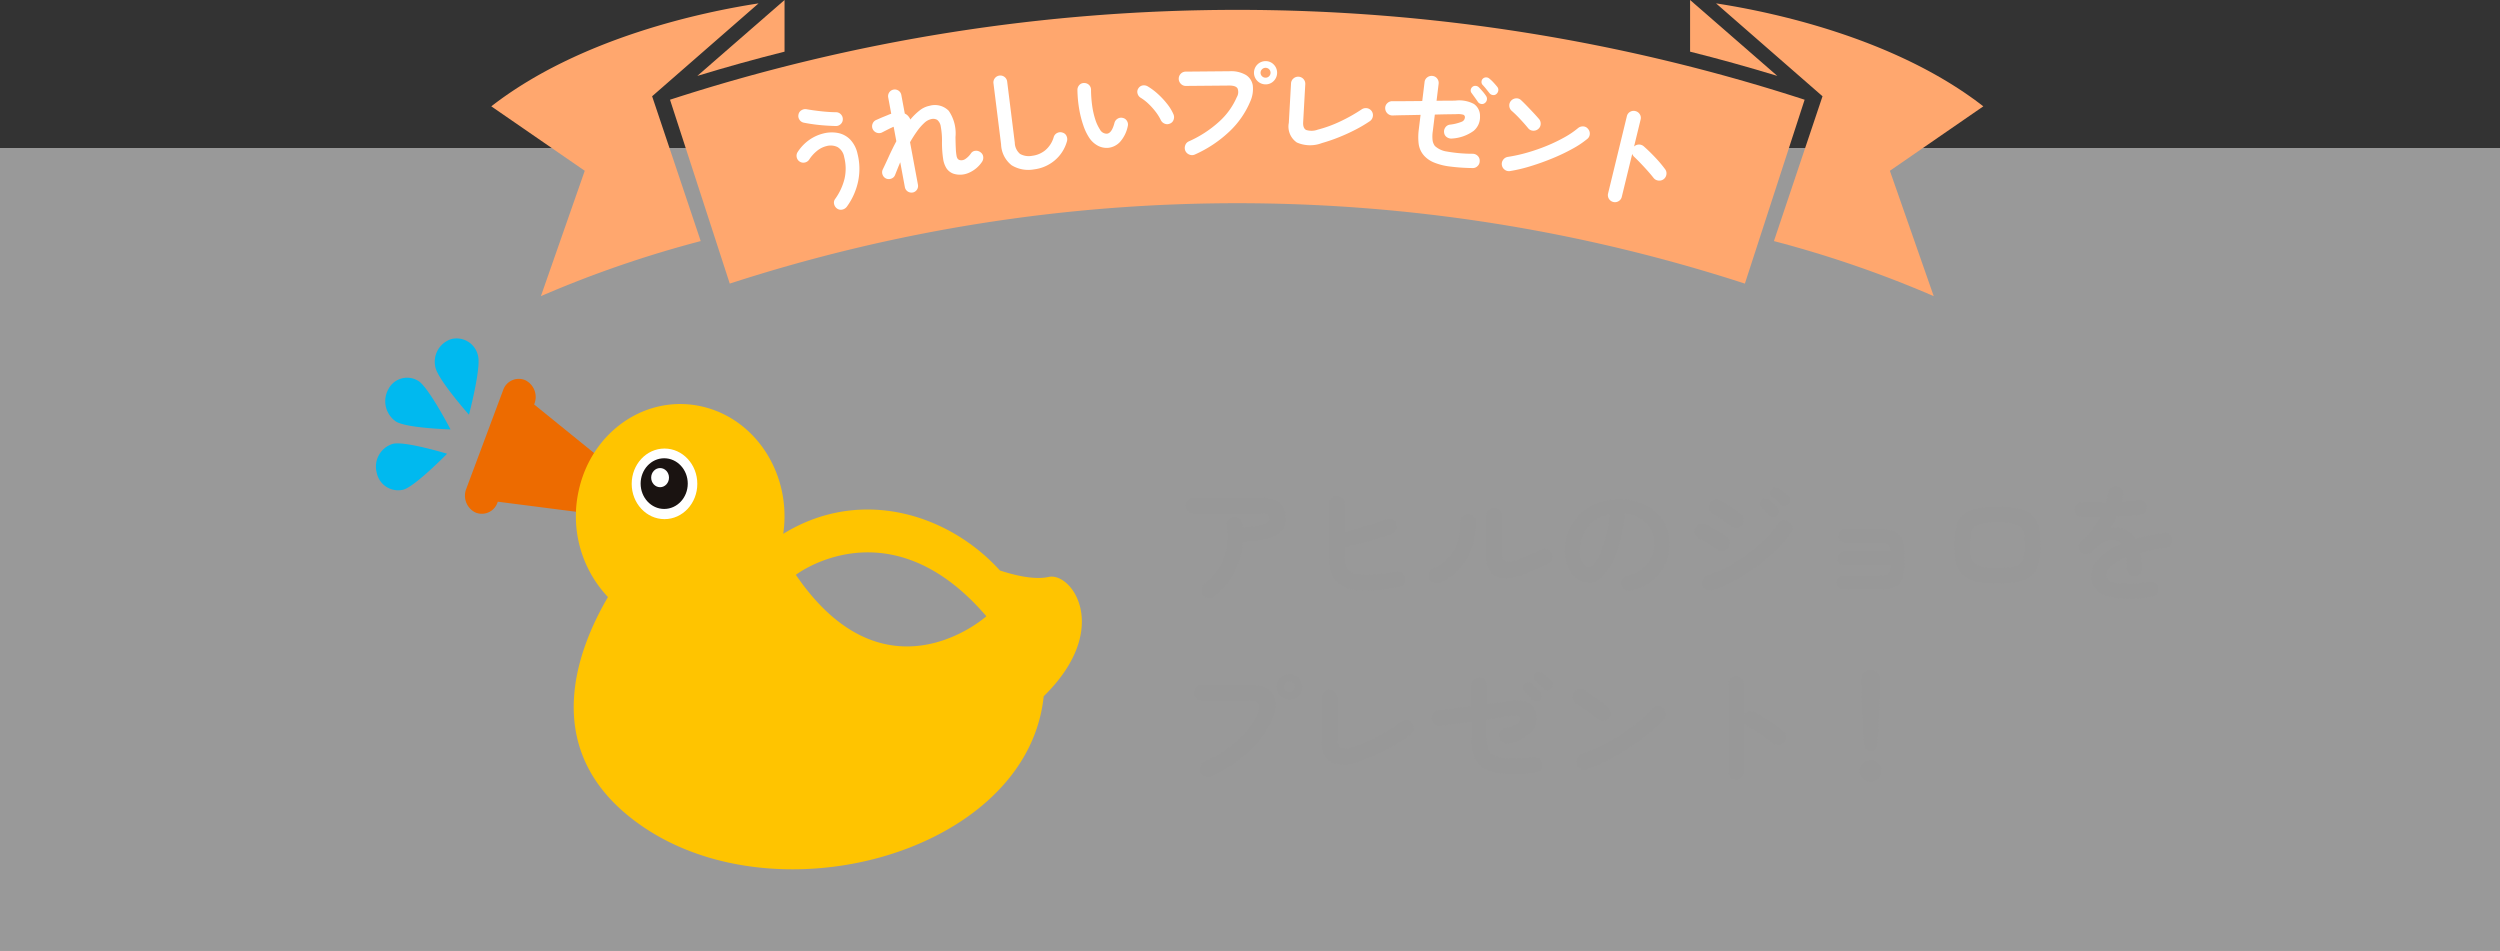 <svg xmlns="http://www.w3.org/2000/svg" width="355" height="135.027" viewBox="0 0 355 135.027">
  <rect x="0" y="0" width="355" height="135.027" fill="#333333" stroke="none"/>
  <g id="グループ_1724" data-name="グループ 1724" transform="translate(-19 -18.171)">
    <g id="長方形_256" data-name="長方形 256" transform="translate(19 39.199)" fill="#fff" stroke="#fff" stroke-width="1" opacity="0.5">
      <rect width="355" height="113.999" stroke="none"/>
      <rect x="0.5" y="0.5" width="354" height="112.999" fill="none"/>
    </g>
    <g id="グループ_1614" data-name="グループ 1614" transform="translate(-2.389 -11629.023)">
      <g id="グループ_1373" data-name="グループ 1373" transform="translate(49.234 11695.236)">
        <g id="グループ_1353" data-name="グループ 1353" transform="translate(25.548 0)">
          <path id="パス_16566" data-name="パス 16566" d="M195.262,127.71l-5.241,14.027a2.654,2.654,0,0,0,1.328,3.352,2.352,2.352,0,0,0,3.117-1.431l.04-.109,12.813,1.646,2.654-7.1-10.305-8.353.04-.109a2.654,2.654,0,0,0-1.328-3.352A2.349,2.349,0,0,0,195.262,127.71Z" transform="translate(-177.212 -120.349)" fill="#ed6b00"/>
          <path id="パス_16567" data-name="パス 16567" d="M262.679,151.9c-2.073.458-4.935-.263-6.916-.919-7.366-8.113-19.881-11.917-30.773-5.2,1.225-8.279-3.739-16.248-11.45-18.063-8-1.881-15.893,3.567-17.642,12.166a16.7,16.7,0,0,0,4.205,14.871c-4.42,7.546-9.309,20.791,2.542,30.776,19.062,16.062,56.978,6.143,59.334-16.686C271.751,159.266,265.968,151.176,262.679,151.9Zm-35.894-.3s13.277-10.2,27.055,5.886C253.839,157.485,239.544,170.3,226.785,151.6Z" transform="translate(-167.167 -118.017)" fill="#ffc400"/>
          <ellipse id="楕円形_165" data-name="楕円形 165" cx="4.659" cy="5.012" rx="4.659" ry="5.012" transform="translate(36.307 15.651)" fill="#fff"/>
          <ellipse id="楕円形_166" data-name="楕円形 166" cx="3.346" cy="3.599" rx="3.346" ry="3.599" transform="translate(37.577 17.031)" fill="#1a1311"/>
          <ellipse id="楕円形_167" data-name="楕円形 167" cx="1.265" cy="1.36" rx="1.265" ry="1.36" transform="translate(39.074 18.422)" fill="#fff"/>
          <path id="パス_16568" data-name="パス 16568" d="M188.444,128.244a3.376,3.376,0,0,1,2.279-4.059,3.113,3.113,0,0,1,3.776,2.45c.412,1.8-1.3,8.3-1.3,8.3S188.859,130.042,188.444,128.244Z" transform="translate(-179.998 -124.087)" fill="#00b9ef"/>
          <path id="パス_16569" data-name="パス 16569" d="M187.4,132.261a3.5,3.5,0,0,1-1.056-4.6,2.993,2.993,0,0,1,4.28-1.136c1.471.956,4.537,6.862,4.537,6.862S188.872,133.217,187.4,132.261Z" transform="translate(-184.58 -120.454)" fill="#00b9ef"/>
          <path id="パス_16570" data-name="パス 16570" d="M189.3,135.876a3.109,3.109,0,0,1-3.773-2.45,3.374,3.374,0,0,1,2.279-4.059c1.669-.444,7.721,1.4,7.721,1.4S190.971,135.433,189.3,135.876Z" transform="translate(-185.434 -114.38)" fill="#00b9ef"/>
        </g>
        <g id="グループ_1612" data-name="グループ 1612" transform="translate(4.787 81.887)">
          <path id="パス_17654" data-name="パス 17654" d="M5.76.756A1.05,1.05,0,0,1,4.95.99,1.078,1.078,0,0,1,4.212.576a1.063,1.063,0,0,1-.234-.819A1.084,1.084,0,0,1,4.392-.99,8.7,8.7,0,0,0,6.426-3.231,8.436,8.436,0,0,0,7.551-6.048a8.383,8.383,0,0,0,.027-3.168,1.128,1.128,0,0,1,.18-.837,1.008,1.008,0,0,1,.7-.441,1.069,1.069,0,0,1,.837.162,1.019,1.019,0,0,1,.441.72,1.269,1.269,0,0,1,.045.27q.009.144.027.288a15.529,15.529,0,0,0,2.439-.279,2.724,2.724,0,0,0,1.1-.432.676.676,0,0,0,.279-.495.74.74,0,0,0-.234-.585,1.648,1.648,0,0,0-1.008-.207H2.862a1.086,1.086,0,0,1-.783-.324,1.042,1.042,0,0,1-.333-.774,1.034,1.034,0,0,1,.333-.783,1.1,1.1,0,0,1,.783-.315h9.522q3.564,0,3.564,2.9a2.624,2.624,0,0,1-.621,1.791A3.969,3.969,0,0,1,13.365-7.47a17,17,0,0,1-3.519.5A10.711,10.711,0,0,1,8.622-2.628,10.364,10.364,0,0,1,5.76.756ZM31.968-.558A26.529,26.529,0,0,1,26.559-.1a5.13,5.13,0,0,1-3.1-.963,3.184,3.184,0,0,1-1.062-1.6A8.539,8.539,0,0,1,22.1-5.058v-7.308a1.063,1.063,0,0,1,.333-.792,1.086,1.086,0,0,1,.783-.324,1.077,1.077,0,0,1,.792.324,1.077,1.077,0,0,1,.324.792v3.978q1.458-.36,3.033-.837t2.835-.963a1.1,1.1,0,0,1,.882.009,1.067,1.067,0,0,1,.576.639,1.066,1.066,0,0,1-.027.846,1,1,0,0,1-.621.576q-1.53.558-3.3,1.044t-3.375.846v1.17A5.042,5.042,0,0,0,24.5-3.537a1.567,1.567,0,0,0,.5.729,2.666,2.666,0,0,0,1.17.441,9.167,9.167,0,0,0,2.1.045q1.323-.09,3.375-.432a.982.982,0,0,1,.819.189,1.113,1.113,0,0,1,.441.747,1.027,1.027,0,0,1-.2.81A1.161,1.161,0,0,1,31.968-.558ZM49.608-2.34a6.705,6.705,0,0,1-2.736.522,2.466,2.466,0,0,1-1.827-.855,3.521,3.521,0,0,1-.657-2.313V-10.71a1.063,1.063,0,0,1,.333-.792,1.086,1.086,0,0,1,.783-.324,1.048,1.048,0,0,1,.783.324,1.093,1.093,0,0,1,.315.792v5.382q0,1.71,2.07.954.81-.306,1.773-.72t1.719-.774a1.121,1.121,0,0,1,.846-.063,1.067,1.067,0,0,1,.648.549,1.063,1.063,0,0,1,.081.846,1.007,1.007,0,0,1-.549.648q-.828.4-1.782.819T49.608-2.34ZM37.818-1.188a1.116,1.116,0,0,1-.846.027,1.069,1.069,0,0,1-.63-.567,1.138,1.138,0,0,1-.027-.855,1,1,0,0,1,.567-.621,6.8,6.8,0,0,0,2.3-1.665A5.858,5.858,0,0,0,40.392-7.1a9.692,9.692,0,0,0,.36-2.691,1.077,1.077,0,0,1,.324-.792,1.056,1.056,0,0,1,.774-.324,1.048,1.048,0,0,1,.783.324,1.093,1.093,0,0,1,.315.792A10.134,10.134,0,0,1,41.6-4.5,8.352,8.352,0,0,1,37.818-1.188ZM64.926-.054A1.1,1.1,0,0,1,64.08-.18a1.043,1.043,0,0,1-.5-.666,1.039,1.039,0,0,1,.126-.819,1.049,1.049,0,0,1,.666-.495,5.4,5.4,0,0,0,2.943-1.692,4.576,4.576,0,0,0,.945-2.97,4.091,4.091,0,0,0-.5-2.034,3.921,3.921,0,0,0-1.431-1.458A5.241,5.241,0,0,0,64.1-11a23.794,23.794,0,0,1-1.089,5.229,10.419,10.419,0,0,1-1.8,3.4,2.912,2.912,0,0,1-2.169,1.2,2.965,2.965,0,0,1-1.746-.558,3.742,3.742,0,0,1-1.251-1.6,6.19,6.19,0,0,1-.459-2.5,6.947,6.947,0,0,1,.567-2.8,6.951,6.951,0,0,1,1.611-2.3,7.569,7.569,0,0,1,2.457-1.548,8.382,8.382,0,0,1,3.1-.558,8.159,8.159,0,0,1,3.645.783,6.219,6.219,0,0,1,2.511,2.178A5.775,5.775,0,0,1,70.4-6.822,6.721,6.721,0,0,1,69-2.475,7.365,7.365,0,0,1,64.926-.054Zm-5.868-3.33q.324,0,.747-.549A7.335,7.335,0,0,0,60.66-5.49a17.055,17.055,0,0,0,.792-2.385,20.952,20.952,0,0,0,.54-3.051,5.3,5.3,0,0,0-2.358,1.035,5,5,0,0,0-1.44,1.818,5.408,5.408,0,0,0-.5,2.2,3.587,3.587,0,0,0,.387,1.854A1.134,1.134,0,0,0,59.058-3.384ZM76.518-.108a1.14,1.14,0,0,1-.855-.081,1.074,1.074,0,0,1-.549-.657,1.125,1.125,0,0,1,.081-.846,1,1,0,0,1,.639-.54,16.382,16.382,0,0,0,2.835-1.206,23.169,23.169,0,0,0,2.808-1.773,23.48,23.48,0,0,0,2.5-2.115,14.578,14.578,0,0,0,1.9-2.232,1.062,1.062,0,0,1,.7-.468,1.024,1.024,0,0,1,.828.18,1.015,1.015,0,0,1,.477.7,1.092,1.092,0,0,1-.171.828,16.24,16.24,0,0,1-2.106,2.475A26.15,26.15,0,0,1,82.8-3.465a26.687,26.687,0,0,1-3.15,2A18.692,18.692,0,0,1,76.518-.108ZM79.092-9.27q-.252-.216-.711-.54t-.945-.639a9.015,9.015,0,0,0-.846-.495,1.048,1.048,0,0,1-.522-.666,1.045,1.045,0,0,1,.108-.846,1.036,1.036,0,0,1,.684-.522,1.149,1.149,0,0,1,.846.108q.4.216.963.585t1.107.747a9.909,9.909,0,0,1,.846.648,1.022,1.022,0,0,1,.351.774,1.14,1.14,0,0,1-.3.81,1.03,1.03,0,0,1-.774.342A1.218,1.218,0,0,1,79.092-9.27ZM77.184-5.94a8.567,8.567,0,0,0-.729-.495q-.477-.3-.99-.585t-.873-.45a1.037,1.037,0,0,1-.558-.648,1.085,1.085,0,0,1,.054-.846,1.068,1.068,0,0,1,.657-.549,1.092,1.092,0,0,1,.837.063q.432.2,1.017.522t1.143.675q.558.351.882.6a1.021,1.021,0,0,1,.4.747,1.089,1.089,0,0,1-.27.819,1.021,1.021,0,0,1-.747.4A1.126,1.126,0,0,1,77.184-5.94Zm8.55-4.752a.687.687,0,0,1-.549.225.719.719,0,0,1-.549-.261q-.234-.252-.567-.6t-.621-.621a.631.631,0,0,1-.2-.45.684.684,0,0,1,.2-.522.729.729,0,0,1,.486-.216.8.8,0,0,1,.522.144,6.671,6.671,0,0,1,.675.549,7.978,7.978,0,0,1,.639.639.7.7,0,0,1,.216.558A.831.831,0,0,1,85.734-10.692Zm.486-1.638q-.234-.234-.594-.567t-.666-.567a.662.662,0,0,1-.234-.45.653.653,0,0,1,.162-.522.638.638,0,0,1,.459-.261.877.877,0,0,1,.531.117,6.869,6.869,0,0,1,.711.495,7.459,7.459,0,0,1,.693.6.734.734,0,0,1,.243.54.823.823,0,0,1-.207.576.714.714,0,0,1-.531.252A.714.714,0,0,1,86.22-12.33Zm8.928,12.1a.964.964,0,0,1-.693-.288.921.921,0,0,1-.3-.684.884.884,0,0,1,.3-.684,1,1,0,0,1,.693-.27h4.968a4.477,4.477,0,0,0,1.026-.09.735.735,0,0,0,.513-.414,2.791,2.791,0,0,0,.189-.99H95.22a.919.919,0,0,1-.675-.279.919.919,0,0,1-.279-.675.941.941,0,0,1,.279-.693.919.919,0,0,1,.675-.279h6.606a2.051,2.051,0,0,0-.225-.855.787.787,0,0,0-.513-.36,4.357,4.357,0,0,0-.954-.081h-4.77a.95.95,0,0,1-.684-.279.905.905,0,0,1-.288-.675.926.926,0,0,1,.288-.693.95.95,0,0,1,.684-.279h4.77a7.666,7.666,0,0,1,1.818.18,2.146,2.146,0,0,1,1.125.639,2.763,2.763,0,0,1,.576,1.3,11.077,11.077,0,0,1,.171,2.151,11.221,11.221,0,0,1-.171,2.16,2.836,2.836,0,0,1-.576,1.314,2.118,2.118,0,0,1-1.125.648,7.666,7.666,0,0,1-1.818.18ZM117-1.08a14.24,14.24,0,0,1-3.051-.27,3.9,3.9,0,0,1-1.863-.9,3.363,3.363,0,0,1-.927-1.674,10.888,10.888,0,0,1-.261-2.592,10.888,10.888,0,0,1,.261-2.592,3.363,3.363,0,0,1,.927-1.674,3.9,3.9,0,0,1,1.863-.9,14.24,14.24,0,0,1,3.051-.27,14.216,14.216,0,0,1,3.06.27,3.9,3.9,0,0,1,1.854.9,3.363,3.363,0,0,1,.927,1.674,10.888,10.888,0,0,1,.261,2.592,10.888,10.888,0,0,1-.261,2.592,3.363,3.363,0,0,1-.927,1.674,3.9,3.9,0,0,1-1.854.9A14.216,14.216,0,0,1,117-1.08Zm0-2.2a12.271,12.271,0,0,0,2.043-.135,2.454,2.454,0,0,0,1.17-.477,1.693,1.693,0,0,0,.54-.981,8.215,8.215,0,0,0,.135-1.647,8.215,8.215,0,0,0-.135-1.647,1.693,1.693,0,0,0-.54-.981,2.454,2.454,0,0,0-1.17-.477A12.271,12.271,0,0,0,117-9.756a12.3,12.3,0,0,0-2.034.135,2.464,2.464,0,0,0-1.179.477,1.693,1.693,0,0,0-.54.981,8.215,8.215,0,0,0-.135,1.647,8.215,8.215,0,0,0,.135,1.647,1.693,1.693,0,0,0,.54.981,2.464,2.464,0,0,0,1.179.477A12.3,12.3,0,0,0,117-3.276ZM138.96.81a22.074,22.074,0,0,1-4.068.261,8.107,8.107,0,0,1-2.655-.495,3.05,3.05,0,0,1-1.449-1.107,2.828,2.828,0,0,1-.45-1.575,3.644,3.644,0,0,1,1.089-2.52,9.171,9.171,0,0,1,3.159-2.052,1.413,1.413,0,0,0-.7-.486,2.253,2.253,0,0,0-1.773.2,6.557,6.557,0,0,0-1.7,1.368,1.142,1.142,0,0,1-.8.351.973.973,0,0,1-.8-.3,1.086,1.086,0,0,1-.261-.792,1,1,0,0,1,.369-.738,10.81,10.81,0,0,0,1.557-1.638,11.327,11.327,0,0,0,1.143-1.818q-.774.018-1.449.027t-1.161-.009a1.012,1.012,0,0,1-.756-.315,1.057,1.057,0,0,1-.306-.765,1,1,0,0,1,.342-.738,1.058,1.058,0,0,1,.774-.27q.63.018,1.521.009t1.863-.027q.09-.342.162-.666t.126-.648a1.173,1.173,0,0,1,.4-.729.959.959,0,0,1,.774-.225,1.038,1.038,0,0,1,.72.4,1.031,1.031,0,0,1,.216.792,3.662,3.662,0,0,1-.072.486q-.054.252-.126.5.684-.036,1.278-.081t1.062-.117a1.079,1.079,0,0,1,.8.207,1,1,0,0,1,.4.711,1.013,1.013,0,0,1-.225.792.991.991,0,0,1-.711.378q-.666.072-1.53.126t-1.8.09a15.339,15.339,0,0,1-.864,1.656,3.038,3.038,0,0,1,.828-.063,3.436,3.436,0,0,1,.756.135,3.427,3.427,0,0,1,1.053.495,3.274,3.274,0,0,1,.909.981q.882-.252,1.881-.468t2.115-.378a1.016,1.016,0,0,1,.792.189.986.986,0,0,1,.414.711.975.975,0,0,1-.2.792,1.106,1.106,0,0,1-.72.414q-1.044.126-1.926.3t-1.638.369q.09.486.144,1.062t.054,1.242a1.041,1.041,0,0,1-.315.765,1.042,1.042,0,0,1-.765.315,1.012,1.012,0,0,1-.756-.315,1.057,1.057,0,0,1-.306-.765,11.131,11.131,0,0,0-.108-1.638,6.252,6.252,0,0,0-2.133,1.3,2,2,0,0,0-.657,1.341.9.9,0,0,0,.576.792,4.664,4.664,0,0,0,1.926.342,25.017,25.017,0,0,0,3.69-.27,1.078,1.078,0,0,1,.792.207.986.986,0,0,1,.414.711,1,1,0,0,1-.216.774A1.094,1.094,0,0,1,138.96.81ZM5.31,26.306a1.063,1.063,0,0,1-.846.009,1.138,1.138,0,0,1-.63-.585,1.157,1.157,0,0,1-.018-.873,1.035,1.035,0,0,1,.576-.621,17.772,17.772,0,0,0,4.743-3.024,11.1,11.1,0,0,0,2.817-3.834,1.529,1.529,0,0,0,.126-1.359q-.27-.459-1.332-.459H4a1.042,1.042,0,0,1-.774-.333,1.119,1.119,0,0,1,0-1.575A1.056,1.056,0,0,1,4,13.328h6.84a4.62,4.62,0,0,1,2.565.6,2.35,2.35,0,0,1,1.071,1.674,4.8,4.8,0,0,1-.432,2.511,13.8,13.8,0,0,1-3.285,4.635A19.139,19.139,0,0,1,5.31,26.306ZM16.488,15.434a1.818,1.818,0,1,1,0-3.636,1.732,1.732,0,0,1,1.269.531,1.825,1.825,0,0,1,0,2.574A1.732,1.732,0,0,1,16.488,15.434Zm0-1.044a.774.774,0,1,0,0-1.548.777.777,0,0,0-.558.225.761.761,0,0,0,0,1.1A.777.777,0,0,0,16.488,14.39Zm9.9,9.792a5.145,5.145,0,0,1-3.915.135q-1.431-.711-1.431-3V15.146a1.063,1.063,0,0,1,.333-.792,1.112,1.112,0,0,1,1.9.792v5.94q0,.954.54,1.2a2.784,2.784,0,0,0,1.8-.153,19.618,19.618,0,0,0,3.519-1.521,25.626,25.626,0,0,0,3.177-2.043,1.16,1.16,0,0,1,.837-.216A1.1,1.1,0,0,1,34.1,19.6a1.118,1.118,0,0,1-.423.747,21.559,21.559,0,0,1-2.133,1.431q-1.2.711-2.52,1.332A26.139,26.139,0,0,1,26.388,24.182ZM51.354,25.8a30.653,30.653,0,0,1-3.6.189,9.6,9.6,0,0,1-2.5-.324,4.267,4.267,0,0,1-1.656-.873,3.461,3.461,0,0,1-1.062-1.728,9.065,9.065,0,0,1-.252-2.232v-2.3q-1.242.18-2.4.342t-1.953.288a1.149,1.149,0,0,1-1.26-.954,1.039,1.039,0,0,1,.207-.828,1.114,1.114,0,0,1,.729-.432q.81-.09,2.07-.252t2.61-.342V13.364a1.034,1.034,0,0,1,.333-.783,1.1,1.1,0,0,1,.783-.315,1.048,1.048,0,0,1,.783.324,1.093,1.093,0,0,1,.315.792v2.664q1.062-.144,1.863-.243t1.107-.153a4.891,4.891,0,0,1,2.9.189,2.237,2.237,0,0,1,1.17,1.791,2.8,2.8,0,0,1-.7,2.376,6.4,6.4,0,0,1-3.186,1.6,1.192,1.192,0,0,1-.837-.09.981.981,0,0,1-.531-.648,1.1,1.1,0,0,1,.081-.837,1.011,1.011,0,0,1,.657-.531,7.055,7.055,0,0,0,1.764-.666.765.765,0,0,0,.432-.7.412.412,0,0,0-.27-.423,2.833,2.833,0,0,0-1.026.027q-.378.054-1.305.18t-2.115.306v2.61a5.29,5.29,0,0,0,.153,1.467,1.9,1.9,0,0,0,.459.8,3.486,3.486,0,0,0,1.962.63,23.111,23.111,0,0,0,4.068-.144,1.11,1.11,0,0,1,.819.252,1.149,1.149,0,0,1,.153,1.566A1.029,1.029,0,0,1,51.354,25.8Zm.666-10.314a.688.688,0,0,1-.549.2.748.748,0,0,1-.549-.27q-.216-.252-.549-.612t-.6-.648a.622.622,0,0,1-.18-.459.742.742,0,0,1,.216-.513.693.693,0,0,1,.486-.207.793.793,0,0,1,.522.171q.27.216.657.567a6.4,6.4,0,0,1,.639.657.766.766,0,0,1,.18.558A.8.8,0,0,1,52.02,15.488Zm.54-1.638q-.234-.234-.585-.576t-.657-.594a.663.663,0,0,1-.207-.45.683.683,0,0,1,.171-.522.724.724,0,0,1,.477-.243.749.749,0,0,1,.513.135,5.329,5.329,0,0,1,.7.513q.4.333.684.621a.721.721,0,0,1,.225.549.89.89,0,0,1-.225.567.66.66,0,0,1-.531.234A.772.772,0,0,1,52.56,13.85ZM58.716,25.3a1.062,1.062,0,0,1-.855-.036,1.1,1.1,0,0,1-.585-.63,1.062,1.062,0,0,1,.036-.855,1.1,1.1,0,0,1,.63-.585,24.442,24.442,0,0,0,2.907-1.242,29.165,29.165,0,0,0,2.808-1.611,25.353,25.353,0,0,0,2.448-1.8,13.464,13.464,0,0,0,1.809-1.791,1.149,1.149,0,0,1,.765-.414.979.979,0,0,1,.8.252,1.084,1.084,0,0,1,.414.747,1.03,1.03,0,0,1-.252.819,14.64,14.64,0,0,1-1.962,1.917,29.959,29.959,0,0,1-2.736,2.007q-1.512.99-3.114,1.836A23.918,23.918,0,0,1,58.716,25.3Zm1.548-7.092q-.684-.576-1.53-1.2a17.2,17.2,0,0,0-1.53-1.017,1.11,1.11,0,0,1-.5-.693,1.082,1.082,0,0,1,.126-.837,1.146,1.146,0,0,1,.693-.513,1.014,1.014,0,0,1,.837.135q.486.306,1.107.747t1.206.873q.585.432.963.738a1.118,1.118,0,0,1,.423.747,1.035,1.035,0,0,1-.225.819,1.118,1.118,0,0,1-.747.423A1.035,1.035,0,0,1,60.264,18.206ZM79.9,26.774a1.106,1.106,0,0,1-1.1-1.1V13.238a1.048,1.048,0,0,1,.324-.783,1.072,1.072,0,0,1,.774-.315,1.093,1.093,0,0,1,.792.315,1.048,1.048,0,0,1,.324.783v4.338a1.108,1.108,0,0,1,.648-.477,1.09,1.09,0,0,1,.81.081q1.062.558,2.169,1.278a19.238,19.238,0,0,1,1.917,1.4,1.067,1.067,0,0,1,.405.765,1.114,1.114,0,0,1-1.017,1.224,1.108,1.108,0,0,1-.828-.243q-.5-.4-1.161-.846t-1.314-.873q-.657-.423-1.2-.729a1.158,1.158,0,0,1-.432-.4v6.912a1.056,1.056,0,0,1-.324.774A1.077,1.077,0,0,1,79.9,26.774ZM99,22.706a.894.894,0,0,1-.63-.252.957.957,0,0,1-.306-.63q-.054-.684-.1-1.566t-.1-1.809q-.054-.927-.09-1.773t-.054-1.494q-.018-.648-.018-.954V12.446a1.185,1.185,0,0,1,.369-.882A1.274,1.274,0,0,1,99,11.2a1.3,1.3,0,0,1,.945.36,1.185,1.185,0,0,1,.369.882v1.782q0,.306-.027.954t-.063,1.494q-.036.846-.081,1.773t-.1,1.809q-.054.882-.108,1.566a.887.887,0,0,1-.288.63A.916.916,0,0,1,99,22.706ZM99,27.1a1.536,1.536,0,1,1,1.08-.45A1.473,1.473,0,0,1,99,27.1Z" transform="translate(134 -46)" fill="#989898"/>
        </g>
      </g>
    </g>
    <g id="グループ_1645" data-name="グループ 1645" transform="translate(-203.382 -4259.766)">
      <path id="パス_17554" data-name="パス 17554" d="M520.864,4321a233.222,233.222,0,0,0-144.147,0q-4.243-13.056-8.485-26.112a260.689,260.689,0,0,1,161.116,0Q525.107,4307.941,520.864,4321Z" transform="translate(-50.709 -2.791)" fill="#ffa76e"/>
      <g id="グループ_1608" data-name="グループ 1608" transform="translate(335.488 4286.617)">
        <path id="パス_17555" data-name="パス 17555" d="M429.247,4338.237a1.065,1.065,0,0,1-.645.42.92.92,0,0,1-.751-.144,1.049,1.049,0,0,1-.418-.638.862.862,0,0,1,.149-.728,8.3,8.3,0,0,0,1.335-2.886,6.529,6.529,0,0,0-.056-3.067,2.018,2.018,0,0,0-.946-1.416,2.241,2.241,0,0,0-1.6-.127,3.41,3.41,0,0,0-1.308.667,5.345,5.345,0,0,0-1.129,1.263.978.978,0,0,1-.634.4.965.965,0,0,1-.738-.164.945.945,0,0,1-.392-.636.956.956,0,0,1,.159-.721,6.242,6.242,0,0,1,1.65-1.71,5.956,5.956,0,0,1,1.952-.892,4.811,4.811,0,0,1,2.119-.076,3.327,3.327,0,0,1,1.717.924,4.206,4.206,0,0,1,1.045,2.023,8.7,8.7,0,0,1,.08,3.953A9.369,9.369,0,0,1,429.247,4338.237Zm-1.57-11.446q-.745-.017-1.567-.077c-.548-.038-1.084-.095-1.607-.167s-.985-.15-1.386-.232a.945.945,0,0,1-.611-.431.927.927,0,0,1-.13-.733.884.884,0,0,1,.446-.614,1.015,1.015,0,0,1,.754-.119q.88.153,1.987.277t2.138.139a.921.921,0,0,1,.687.294.965.965,0,0,1,.281.7.922.922,0,0,1-.294.686A.957.957,0,0,1,427.677,4326.791Z" transform="translate(-422.095 -4317.577)" fill="#fff"/>
        <path id="パス_17556" data-name="パス 17556" d="M460.025,4330.67a.95.95,0,0,1-1.105-.76l-.657-3.535q-.2.468-.384.927t-.346.87a.877.877,0,0,1-.526.522.964.964,0,0,1-.74,0,.949.949,0,0,1-.509-.545.927.927,0,0,1,.02-.744q.349-.713.839-1.793t1.092-2.222l-.383-2.057a.553.553,0,0,1-.108.044.421.421,0,0,0-.121.064c-.114.044-.275.118-.482.224l-.592.3c-.187.1-.317.162-.387.2a1,1,0,0,1-1.294-.523.952.952,0,0,1,0-.749.93.93,0,0,1,.525-.53c.092-.04.236-.1.43-.189s.4-.174.624-.265l.564-.229a4.47,4.47,0,0,1,.5-.192l-.43-2.313a.948.948,0,1,1,1.864-.346l.49,2.634a1.366,1.366,0,0,1,.545.431,1.414,1.414,0,0,1,.244.419,8.53,8.53,0,0,1,1.314-1.291,3.284,3.284,0,0,1,1.414-.663,2.748,2.748,0,0,1,2.726.715,5.658,5.658,0,0,1,.957,3.721q.015,1.061.049,1.7a6.71,6.71,0,0,0,.1.953,1.064,1.064,0,0,0,.164.436.58.58,0,0,0,.24.17.983.983,0,0,0,.824-.127,2.929,2.929,0,0,0,.828-.827.832.832,0,0,1,.649-.354,1,1,0,0,1,.724.231.893.893,0,0,1,.363.656,1.055,1.055,0,0,1-.205.728,4.285,4.285,0,0,1-1.907,1.542,3.058,3.058,0,0,1-2.109.1,2,2,0,0,1-.965-.718,3.387,3.387,0,0,1-.513-1.418,15.219,15.219,0,0,1-.16-2.381,10.669,10.669,0,0,0-.174-2.187,1.476,1.476,0,0,0-.5-.937,1.136,1.136,0,0,0-.845-.117,2.111,2.111,0,0,0-.995.55,7.231,7.231,0,0,0-1.021,1.171,18.228,18.228,0,0,0-1,1.564l1.123,6.042a.951.951,0,0,1-.759,1.106Z" transform="translate(-443.535 -4312.016)" fill="#fff"/>
        <path id="パス_17557" data-name="パス 17557" d="M511.695,4323.477a4.541,4.541,0,0,1-3.177-.584,3.94,3.94,0,0,1-1.5-2.967l-1.078-8.645a.981.981,0,1,1,1.946-.242l1.078,8.645a2.146,2.146,0,0,0,.752,1.6,2.541,2.541,0,0,0,1.737.261,3.616,3.616,0,0,0,1.823-.771,3.83,3.83,0,0,0,1.221-1.9.939.939,0,0,1,.5-.573.949.949,0,0,1,.752-.045.859.859,0,0,1,.563.489,1.068,1.068,0,0,1,.054.768,5.453,5.453,0,0,1-1.776,2.726A5.6,5.6,0,0,1,511.695,4323.477Z" transform="translate(-477.97 -4308.105)" fill="#fff"/>
        <path id="パス_17558" data-name="パス 17558" d="M546.144,4322.482a2.7,2.7,0,0,1-1.458-.25,3.375,3.375,0,0,1-1.284-1.13,7.506,7.506,0,0,1-.87-1.811,14.655,14.655,0,0,1-.6-2.41,17.562,17.562,0,0,1-.233-2.613,1.011,1.011,0,0,1,.274-.7.87.87,0,0,1,.679-.281.951.951,0,0,1,.979.97,16.839,16.839,0,0,0,.159,2.225,11.4,11.4,0,0,0,.436,1.954,5.845,5.845,0,0,0,.665,1.44,1.094,1.094,0,0,0,.989.607q.7-.06,1.08-1.542a.98.98,0,0,1,.453-.594.926.926,0,0,1,.746-.1.882.882,0,0,1,.585.445.935.935,0,0,1,.1.739,4.761,4.761,0,0,1-1.087,2.207A2.67,2.67,0,0,1,546.144,4322.482Zm8.7-3.44a.927.927,0,0,1-.76.017,1.01,1.01,0,0,1-.55-.522,6.833,6.833,0,0,0-.739-1.181,9.663,9.663,0,0,0-1-1.114,6.58,6.58,0,0,0-1.112-.862.981.981,0,0,1-.449-.61.857.857,0,0,1,.133-.746.9.9,0,0,1,.621-.4,1.072,1.072,0,0,1,.739.166,9.023,9.023,0,0,1,1.42,1.072,11.469,11.469,0,0,1,1.293,1.392,6.5,6.5,0,0,1,.9,1.482,1.021,1.021,0,0,1,.016.76A.882.882,0,0,1,554.849,4319.042Z" transform="translate(-501.81 -4310.177)" fill="#fff"/>
        <path id="パス_17559" data-name="パス 17559" d="M587.12,4317.224a.962.962,0,0,1-.768.015,1.037,1.037,0,0,1-.577-.526,1.048,1.048,0,0,1-.023-.792.937.937,0,0,1,.518-.568,16.133,16.133,0,0,0,4.282-2.783,10.1,10.1,0,0,0,2.526-3.5,1.387,1.387,0,0,0,.1-1.234q-.249-.416-1.213-.406l-6.128.054a.947.947,0,0,1-.706-.3,1.017,1.017,0,0,1-.013-1.431.962.962,0,0,1,.7-.3l6.21-.055a4.2,4.2,0,0,1,2.334.526,2.136,2.136,0,0,1,.986,1.512,4.35,4.35,0,0,1-.372,2.282,12.517,12.517,0,0,1-2.945,4.235A17.374,17.374,0,0,1,587.12,4317.224Zm10.061-9.962a1.65,1.65,0,1,1-.029-3.3,1.568,1.568,0,0,1,1.156.471,1.657,1.657,0,0,1,.021,2.337A1.572,1.572,0,0,1,597.182,4307.262Zm-.009-.947a.7.7,0,1,0-.012-1.405.7.7,0,0,0-.5.209.69.69,0,0,0,.009,1A.705.705,0,0,0,597.173,4306.314Z" transform="translate(-530.556 -4303.962)" fill="#fff"/>
        <path id="パス_17560" data-name="パス 17560" d="M636.37,4320.017a4.671,4.671,0,0,1-3.556-.078,2.734,2.734,0,0,1-1.145-2.79l.314-5.6a.966.966,0,0,1,.342-.7.993.993,0,0,1,.726-.254,1.005,1.005,0,0,1,.955,1.069l-.3,5.384q-.049.866.428,1.113a2.531,2.531,0,0,0,1.64-.047,17.739,17.739,0,0,0,3.268-1.2,23.1,23.1,0,0,0,2.984-1.69,1.056,1.056,0,0,1,.77-.152,1,1,0,0,1,.8,1.183,1.014,1.014,0,0,1-.421.655,19.575,19.575,0,0,1-2.007,1.189q-1.122.584-2.352,1.079A23.841,23.841,0,0,1,636.37,4320.017Z" transform="translate(-561.763 -4308.383)" fill="#fff"/>
        <path id="パス_17561" data-name="パス 17561" d="M685.124,4323.343a27.731,27.731,0,0,1-3.265-.226,8.72,8.72,0,0,1-2.219-.568,3.866,3.866,0,0,1-1.4-.968,3.143,3.143,0,0,1-.767-1.675,8.2,8.2,0,0,1,.018-2.039l.253-2.077q-1.139.026-2.2.043t-1.792.045a1.042,1.042,0,0,1-1.03-1,.941.941,0,0,1,.277-.724,1.013,1.013,0,0,1,.7-.309q.739.007,1.893,0t2.39-.021l.329-2.692a.942.942,0,0,1,.386-.67,1,1,0,0,1,.74-.2.953.953,0,0,1,.67.378.992.992,0,0,1,.2.748l-.293,2.4c.649-.008,1.217-.014,1.706-.014s.827-.005,1.015-.016a4.456,4.456,0,0,1,2.591.488,2.036,2.036,0,0,1,.857,1.745,2.544,2.544,0,0,1-.894,2.064,5.812,5.812,0,0,1-3.047,1.093,1.085,1.085,0,0,1-.745-.174.89.89,0,0,1-.407-.642,1,1,0,0,1,.165-.746.92.92,0,0,1,.651-.407,6.34,6.34,0,0,0,1.663-.406.693.693,0,0,0,.466-.585.374.374,0,0,0-.2-.411,2.575,2.575,0,0,0-.928-.089q-.346.008-1.2.019t-1.939.043l-.287,2.353a4.8,4.8,0,0,0-.024,1.338,1.723,1.723,0,0,0,.326.772,3.166,3.166,0,0,0,1.7.784,21.014,21.014,0,0,0,3.682.317,1.011,1.011,0,0,1,.71.317.942.942,0,0,1,.265.723.953.953,0,0,1-.3.706A.935.935,0,0,1,685.124,4323.343Zm1.735-9.222a.623.623,0,0,1-.516.118.678.678,0,0,1-.465-.3q-.167-.25-.427-.611c-.174-.24-.331-.458-.472-.65a.565.565,0,0,1-.112-.435.671.671,0,0,1,.251-.437.627.627,0,0,1,.461-.134.724.724,0,0,1,.452.212q.22.225.53.583a5.973,5.973,0,0,1,.5.663.7.7,0,0,1,.1.522A.728.728,0,0,1,686.858,4314.121Zm.667-1.418q-.185-.234-.464-.583t-.527-.607a.6.6,0,0,1-.137-.428.62.62,0,0,1,.211-.452.66.66,0,0,1,.457-.167.68.68,0,0,1,.448.177,5.044,5.044,0,0,1,.576.541q.32.345.548.635a.654.654,0,0,1,.143.519.8.8,0,0,1-.266.487.6.6,0,0,1-.5.152A.7.7,0,0,1,687.525,4312.7Z" transform="translate(-589.129 -4308.159)" fill="#fff"/>
        <path id="パス_17562" data-name="パス 17562" d="M723.544,4330.117a.965.965,0,0,1-.757-.176.993.993,0,0,1-.417-.66.964.964,0,0,1,.176-.757.991.991,0,0,1,.66-.416,22.116,22.116,0,0,0,2.8-.621,26.444,26.444,0,0,0,2.776-.967,23,23,0,0,0,2.486-1.2,12.211,12.211,0,0,0,1.914-1.3,1.048,1.048,0,0,1,.752-.241.892.892,0,0,1,.673.359.982.982,0,0,1,.244.735.934.934,0,0,1-.362.688,13.1,13.1,0,0,1-2.072,1.382,27.079,27.079,0,0,1-2.778,1.333q-1.515.63-3.086,1.116A21.729,21.729,0,0,1,723.544,4330.117Zm2.57-6.069q-.514-.627-1.165-1.323a15.608,15.608,0,0,0-1.195-1.165,1.007,1.007,0,0,1-.333-.7.985.985,0,0,1,.253-.727,1.045,1.045,0,0,1,.7-.341.917.917,0,0,1,.724.262c.255.235.542.521.862.853s.63.658.93.98.545.6.736.819a1.016,1.016,0,0,1,.252.738.94.94,0,0,1-.338.692,1.009,1.009,0,0,1-.737.252A.933.933,0,0,1,726.114,4324.048Z" transform="translate(-622.208 -4314.508)" fill="#fff"/>
        <path id="パス_17563" data-name="パス 17563" d="M768.279,4338.063a1,1,0,0,1-.733-1.2l2.669-10.974a.956.956,0,0,1,.454-.622.976.976,0,0,1,.75-.111.991.991,0,0,1,.631.449.951.951,0,0,1,.118.76l-.931,3.827a1.025,1.025,0,0,1,1.371-.037q.817.721,1.639,1.593a17.518,17.518,0,0,1,1.39,1.65.97.97,0,0,1,.193.762,1.011,1.011,0,0,1-1.16.862,1,1,0,0,1-.678-.393q-.36-.457-.843-1t-.972-1.052q-.489-.515-.9-.9a1.043,1.043,0,0,1-.3-.441l-1.483,6.1a.956.956,0,0,1-.452.613A.977.977,0,0,1,768.279,4338.063Z" transform="translate(-652.307 -4318.064)" fill="#fff"/>
      </g>
      <g id="グループ_1611" data-name="グループ 1611" transform="translate(292.145 4277.937)">
        <g id="グループ_1609" data-name="グループ 1609">
          <path id="パス_17564" data-name="パス 17564" d="M392.248,4285.272v-7.336l-12.385,10.779Q386.019,4286.838,392.248,4285.272Z" transform="translate(-350.606 -4277.937)" fill="#ffa76e"/>
          <path id="パス_17565" data-name="パス 17565" d="M330.1,4279.376c-7.589,1.162-25.322,4.795-37.954,14.62l13.27,9.152-6.226,17.8a158.518,158.518,0,0,1,22.693-7.818l-6.9-20.565Z" transform="translate(-292.145 -4278.896)" fill="#ffa76e"/>
        </g>
        <g id="グループ_1610" data-name="グループ 1610" transform="translate(170.229)">
          <path id="パス_17566" data-name="パス 17566" d="M802.527,4285.272v-7.336l12.385,10.779Q808.756,4286.838,802.527,4285.272Z" transform="translate(-802.527 -4277.937)" fill="#ffa76e"/>
          <path id="パス_17567" data-name="パス 17567" d="M813.585,4279.376c7.589,1.162,25.322,4.795,37.953,14.62l-13.269,9.152,6.226,17.8a158.518,158.518,0,0,0-22.692-7.818l6.9-20.565Z" transform="translate(-809.897 -4278.896)" fill="#ffa76e"/>
        </g>
      </g>
    </g>
  </g>
</svg>
